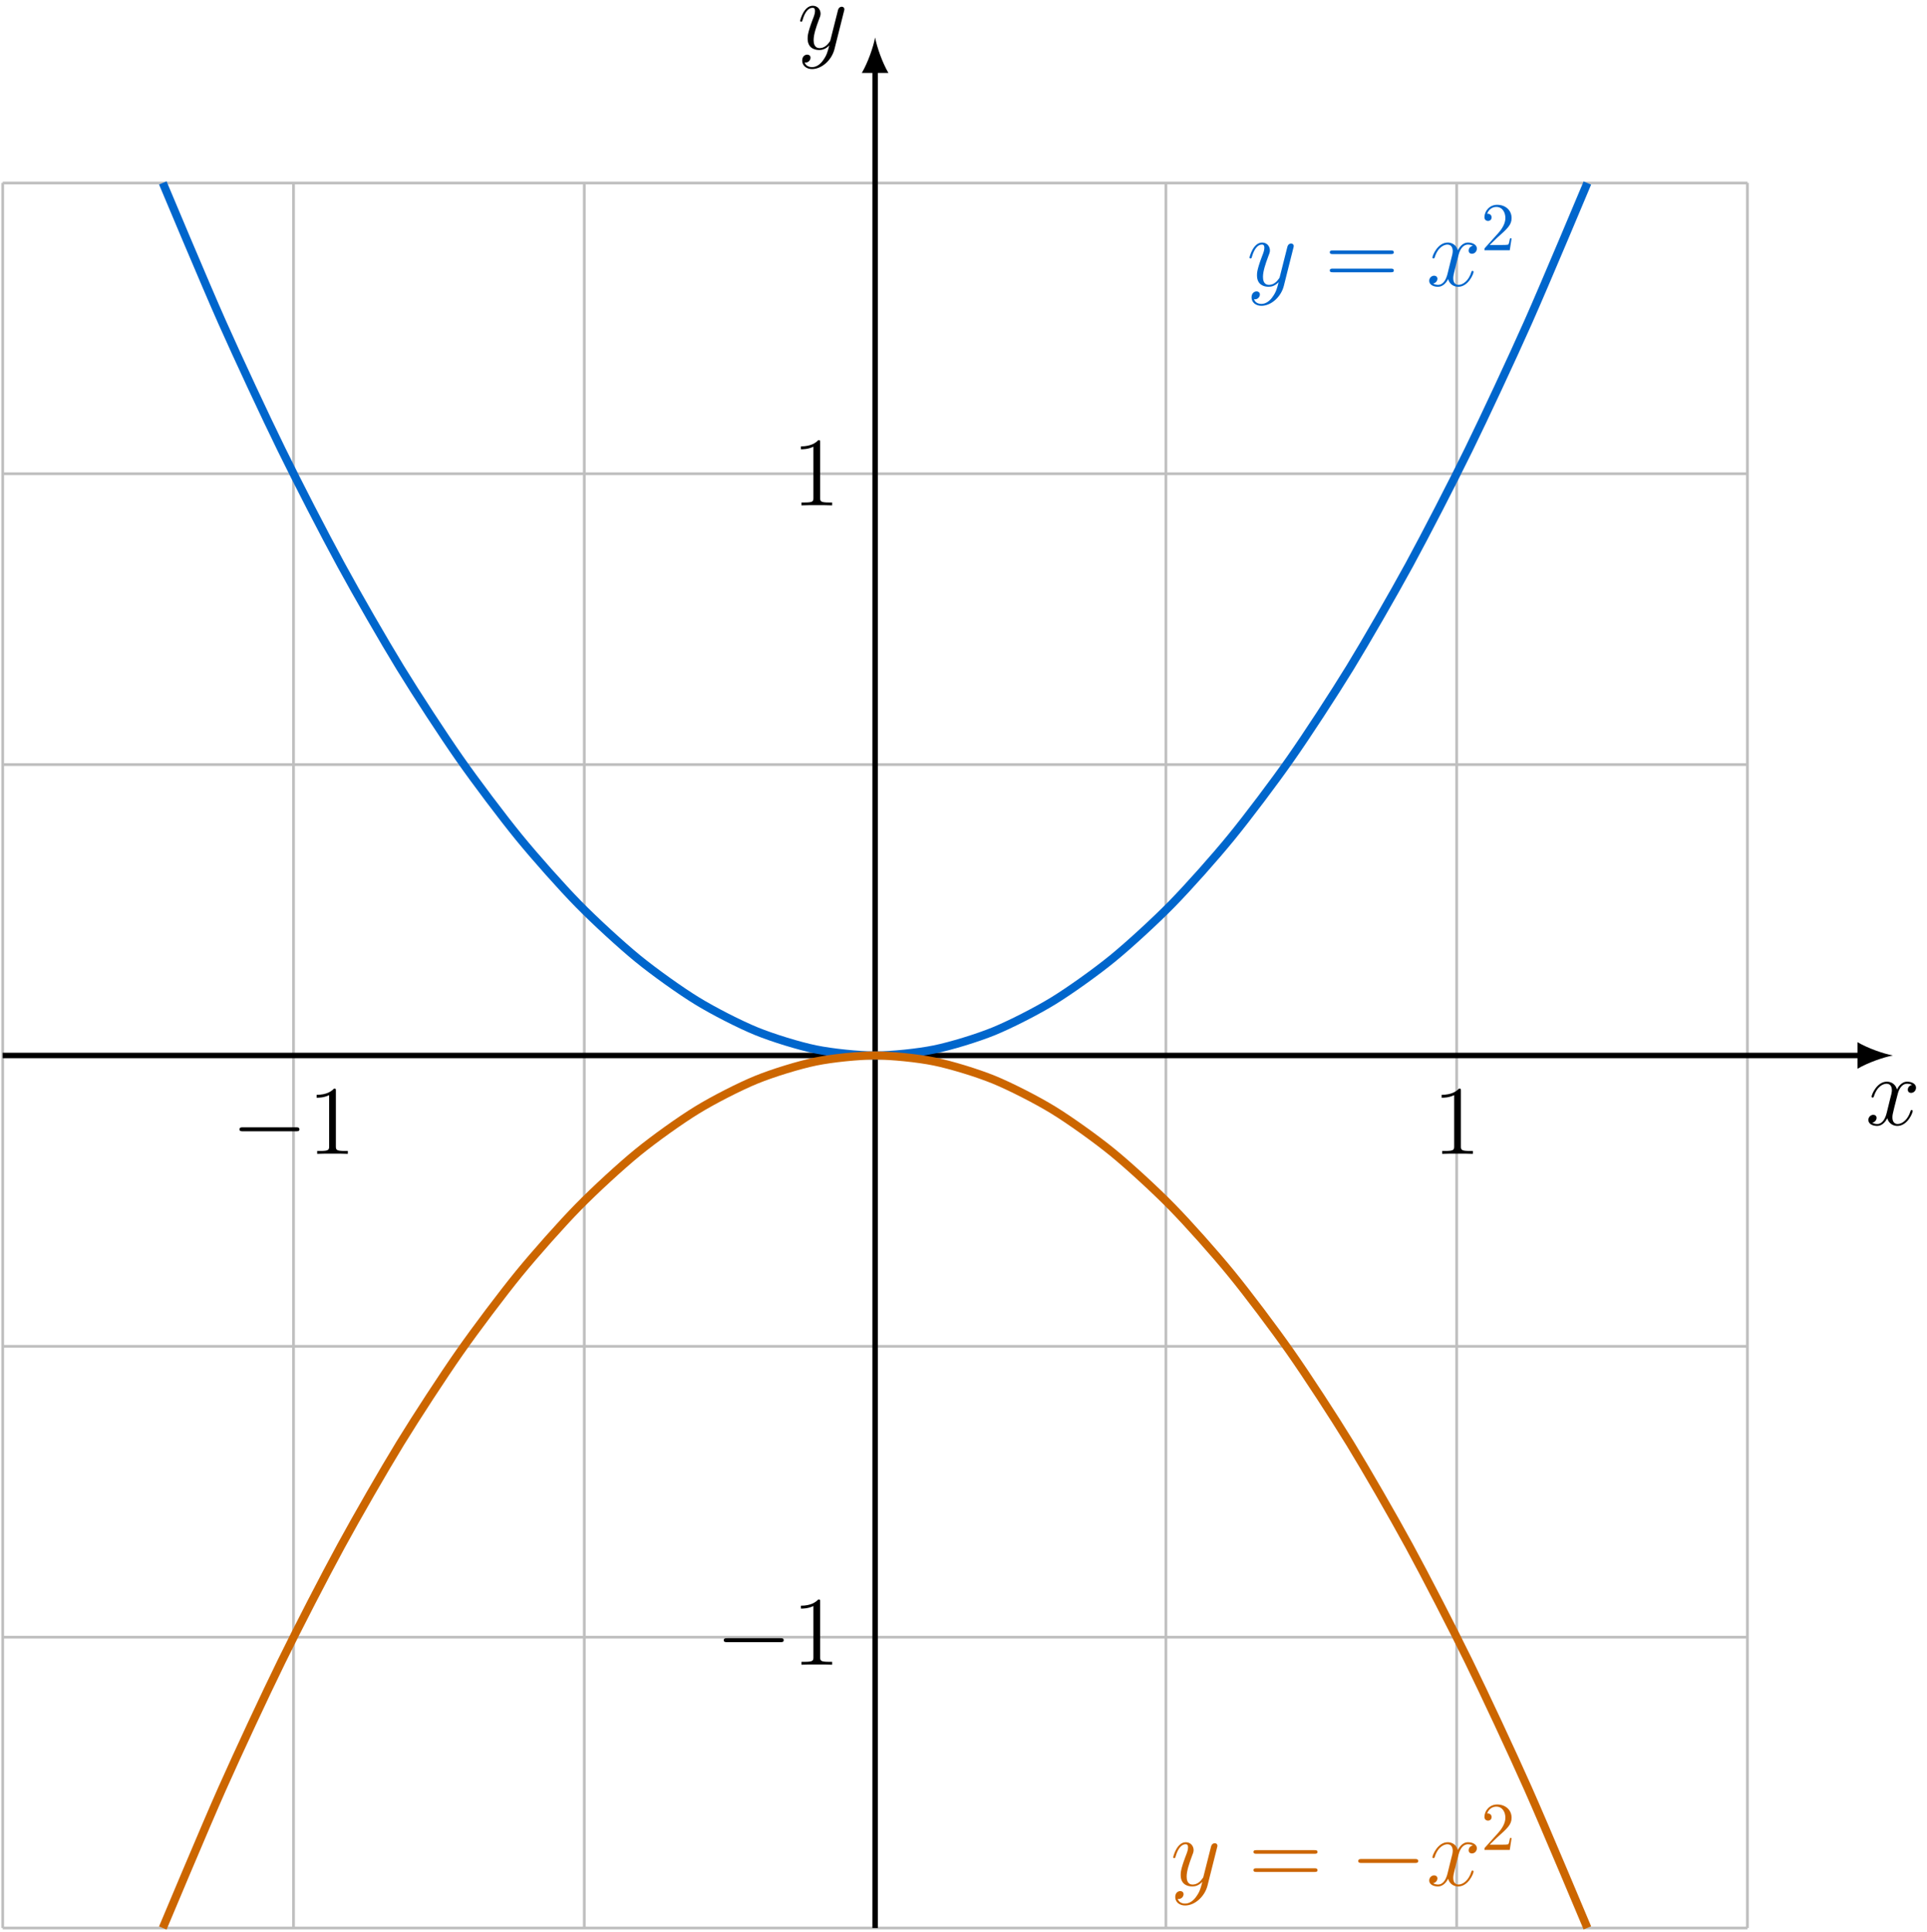 <?xml version="1.0" encoding="UTF-8"?>
<svg xmlns="http://www.w3.org/2000/svg" xmlns:xlink="http://www.w3.org/1999/xlink" width="281.764" height="282.454" viewBox="0 0 281.764 282.454">
<defs>
<g>
<g id="glyph-0-0">
<path d="M 6.797 -5.859 C 6.344 -5.766 6.172 -5.422 6.172 -5.156 C 6.172 -4.812 6.438 -4.688 6.641 -4.688 C 7.078 -4.688 7.375 -5.062 7.375 -5.453 C 7.375 -6.047 6.688 -6.328 6.078 -6.328 C 5.203 -6.328 4.719 -5.469 4.594 -5.188 C 4.266 -6.266 3.375 -6.328 3.109 -6.328 C 1.656 -6.328 0.875 -4.453 0.875 -4.125 C 0.875 -4.078 0.938 -4 1.031 -4 C 1.141 -4 1.172 -4.094 1.203 -4.141 C 1.688 -5.734 2.656 -6.031 3.062 -6.031 C 3.719 -6.031 3.844 -5.438 3.844 -5.094 C 3.844 -4.781 3.766 -4.453 3.578 -3.766 L 3.094 -1.797 C 2.891 -0.938 2.469 -0.141 1.703 -0.141 C 1.641 -0.141 1.281 -0.141 0.969 -0.328 C 1.484 -0.438 1.609 -0.859 1.609 -1.031 C 1.609 -1.312 1.391 -1.484 1.125 -1.484 C 0.781 -1.484 0.406 -1.188 0.406 -0.734 C 0.406 -0.125 1.078 0.141 1.688 0.141 C 2.375 0.141 2.875 -0.406 3.172 -0.984 C 3.406 -0.141 4.109 0.141 4.641 0.141 C 6.109 0.141 6.891 -1.734 6.891 -2.047 C 6.891 -2.125 6.828 -2.188 6.734 -2.188 C 6.609 -2.188 6.594 -2.109 6.562 -2 C 6.172 -0.734 5.328 -0.141 4.688 -0.141 C 4.188 -0.141 3.922 -0.516 3.922 -1.109 C 3.922 -1.422 3.969 -1.656 4.203 -2.594 L 4.703 -4.547 C 4.922 -5.406 5.406 -6.031 6.062 -6.031 C 6.094 -6.031 6.5 -6.031 6.797 -5.859 Z M 6.797 -5.859 "/>
</g>
<g id="glyph-0-1">
<path d="M 3.766 1.609 C 3.391 2.156 2.828 2.641 2.125 2.641 C 1.953 2.641 1.266 2.609 1.047 1.953 C 1.094 1.969 1.156 1.969 1.188 1.969 C 1.625 1.969 1.906 1.594 1.906 1.266 C 1.906 0.938 1.641 0.812 1.422 0.812 C 1.188 0.812 0.688 0.984 0.688 1.688 C 0.688 2.422 1.312 2.922 2.125 2.922 C 3.562 2.922 5 1.609 5.406 0.016 L 6.812 -5.578 C 6.828 -5.656 6.859 -5.734 6.859 -5.828 C 6.859 -6.031 6.688 -6.188 6.469 -6.188 C 6.344 -6.188 6.031 -6.125 5.922 -5.688 L 4.859 -1.484 C 4.797 -1.219 4.797 -1.188 4.672 -1.031 C 4.391 -0.625 3.922 -0.141 3.234 -0.141 C 2.422 -0.141 2.359 -0.938 2.359 -1.312 C 2.359 -2.141 2.734 -3.234 3.125 -4.281 C 3.281 -4.688 3.375 -4.891 3.375 -5.172 C 3.375 -5.781 2.938 -6.328 2.234 -6.328 C 0.922 -6.328 0.391 -4.25 0.391 -4.125 C 0.391 -4.078 0.438 -4 0.547 -4 C 0.672 -4 0.688 -4.062 0.75 -4.266 C 1.094 -5.469 1.641 -6.031 2.188 -6.031 C 2.328 -6.031 2.562 -6.031 2.562 -5.562 C 2.562 -5.188 2.406 -4.781 2.188 -4.234 C 1.484 -2.359 1.484 -1.875 1.484 -1.531 C 1.484 -0.172 2.469 0.141 3.188 0.141 C 3.594 0.141 4.109 0.016 4.625 -0.516 L 4.641 -0.5 C 4.422 0.344 4.281 0.906 3.766 1.609 Z M 3.766 1.609 "/>
</g>
<g id="glyph-1-0">
<path d="M 9.688 -4.641 C 9.891 -4.641 10.141 -4.641 10.141 -4.906 C 10.141 -5.172 9.891 -5.172 9.688 -5.172 L 1.234 -5.172 C 1.031 -5.172 0.781 -5.172 0.781 -4.922 C 0.781 -4.641 1.016 -4.641 1.234 -4.641 Z M 9.688 -1.984 C 9.891 -1.984 10.141 -1.984 10.141 -2.234 C 10.141 -2.516 9.891 -2.516 9.688 -2.516 L 1.234 -2.516 C 1.031 -2.516 0.781 -2.516 0.781 -2.25 C 0.781 -1.984 1.016 -1.984 1.234 -1.984 Z M 9.688 -1.984 "/>
</g>
<g id="glyph-1-1">
<path d="M 4.125 -9.188 C 4.125 -9.531 4.125 -9.531 3.844 -9.531 C 3.5 -9.156 2.781 -8.625 1.312 -8.625 L 1.312 -8.203 C 1.641 -8.203 2.359 -8.203 3.141 -8.578 L 3.141 -1.109 C 3.141 -0.594 3.094 -0.422 1.844 -0.422 L 1.391 -0.422 L 1.391 0 C 1.781 -0.031 3.172 -0.031 3.641 -0.031 C 4.109 -0.031 5.5 -0.031 5.875 0 L 5.875 -0.422 L 5.438 -0.422 C 4.172 -0.422 4.125 -0.594 4.125 -1.109 Z M 4.125 -9.188 "/>
</g>
<g id="glyph-2-0">
<path d="M 1.266 -0.766 L 2.328 -1.797 C 3.875 -3.172 4.469 -3.703 4.469 -4.703 C 4.469 -5.844 3.578 -6.641 2.359 -6.641 C 1.234 -6.641 0.5 -5.719 0.5 -4.828 C 0.5 -4.281 1 -4.281 1.031 -4.281 C 1.203 -4.281 1.547 -4.391 1.547 -4.812 C 1.547 -5.062 1.359 -5.328 1.016 -5.328 C 0.938 -5.328 0.922 -5.328 0.891 -5.312 C 1.109 -5.969 1.656 -6.328 2.234 -6.328 C 3.141 -6.328 3.562 -5.516 3.562 -4.703 C 3.562 -3.906 3.078 -3.125 2.516 -2.5 L 0.609 -0.375 C 0.5 -0.266 0.5 -0.234 0.5 0 L 4.203 0 L 4.469 -1.734 L 4.234 -1.734 C 4.172 -1.438 4.109 -1 4 -0.844 C 3.938 -0.766 3.281 -0.766 3.062 -0.766 Z M 1.266 -0.766 "/>
</g>
<g id="glyph-3-0">
<path d="M 9.453 -3.297 C 9.703 -3.297 9.953 -3.297 9.953 -3.578 C 9.953 -3.875 9.703 -3.875 9.453 -3.875 L 1.688 -3.875 C 1.453 -3.875 1.188 -3.875 1.188 -3.578 C 1.188 -3.297 1.453 -3.297 1.688 -3.297 Z M 9.453 -3.297 "/>
</g>
</g>
<clipPath id="clip-0">
<path clip-rule="nonzero" d="M 0 26 L 256 26 L 256 282.453 L 0 282.453 Z M 0 26 "/>
</clipPath>
<clipPath id="clip-1">
<path clip-rule="nonzero" d="M 127 9 L 129 9 L 129 282.453 L 127 282.453 Z M 127 9 "/>
</clipPath>
<clipPath id="clip-2">
<path clip-rule="nonzero" d="M 6 137 L 250 137 L 250 282.453 L 6 282.453 Z M 6 137 "/>
</clipPath>
</defs>
<g clip-path="url(#clip-0)">
<path fill="none" stroke-width="0.399" stroke-linecap="butt" stroke-linejoin="miter" stroke="rgb(75%, 75%, 75%)" stroke-opacity="1" stroke-miterlimit="10" d="M -127.562 -127.56 L 127.563 -127.56 M -127.562 -85.041 L 127.563 -85.041 M -127.562 -42.521 L 127.563 -42.521 M -127.562 -0.002 L 127.563 -0.002 M -127.562 42.522 L 127.563 42.522 M -127.562 85.041 L 127.563 85.041 M -127.562 127.545 L 127.563 127.545 M -127.562 -127.56 L -127.562 127.561 M -85.039 -127.56 L -85.039 127.561 M -42.52 -127.56 L -42.52 127.561 M 0 -127.56 L 0 127.561 M 42.52 -127.56 L 42.52 127.561 M 85.039 -127.56 L 85.039 127.561 M 127.547 -127.56 L 127.547 127.561 " transform="matrix(1, 0, 0, -1, 127.957, 154.299)"/>
</g>
<path fill="none" stroke-width="0.797" stroke-linecap="butt" stroke-linejoin="miter" stroke="rgb(0%, 0%, 0%)" stroke-opacity="1" stroke-miterlimit="10" d="M -127.562 -0.002 L 144.16 -0.002 " transform="matrix(1, 0, 0, -1, 127.957, 154.299)"/>
<path fill-rule="nonzero" fill="rgb(0%, 0%, 0%)" fill-opacity="1" d="M 276.777 154.301 C 275.395 154.039 273.152 153.262 271.598 152.355 L 271.598 156.242 C 273.152 155.336 275.395 154.559 276.777 154.301 "/>
<g fill="rgb(0%, 0%, 0%)" fill-opacity="1">
<use xlink:href="#glyph-0-0" x="272.785" y="164.46"/>
</g>
<g clip-path="url(#clip-1)">
<path fill="none" stroke-width="0.797" stroke-linecap="butt" stroke-linejoin="miter" stroke="rgb(0%, 0%, 0%)" stroke-opacity="1" stroke-miterlimit="10" d="M 0 -127.56 L 0 144.158 " transform="matrix(1, 0, 0, -1, 127.957, 154.299)"/>
</g>
<path fill-rule="nonzero" fill="rgb(0%, 0%, 0%)" fill-opacity="1" d="M 127.957 5.477 C 127.699 6.859 126.922 9.105 126.016 10.66 L 129.898 10.66 C 128.992 9.105 128.215 6.859 127.957 5.477 "/>
<g fill="rgb(0%, 0%, 0%)" fill-opacity="1">
<use xlink:href="#glyph-0-1" x="116.608" y="7.173"/>
</g>
<path fill="none" stroke-width="1.196" stroke-linecap="butt" stroke-linejoin="miter" stroke="rgb(0%, 40.015%, 79.999%)" stroke-opacity="1" stroke-miterlimit="10" d="M -104.152 127.561 C -104.152 127.561 -97.883 112.592 -95.473 107.186 C -93.066 101.779 -89.203 93.498 -86.793 88.584 C -84.387 83.666 -80.523 76.178 -78.113 71.752 C -75.707 67.33 -71.844 60.627 -69.437 56.694 C -67.027 52.76 -63.164 46.85 -60.758 43.408 C -58.348 39.967 -54.484 34.842 -52.078 31.893 C -49.668 28.944 -45.809 24.604 -43.398 22.147 C -40.992 19.69 -37.129 16.143 -34.719 14.174 C -32.312 12.209 -28.449 9.447 -26.039 7.975 C -23.633 6.498 -19.77 4.526 -17.363 3.545 C -14.953 2.561 -11.09 1.377 -8.684 0.885 C -6.273 0.393 -2.41 -0.002 -0.004 -0.002 C 2.406 -0.002 6.266 0.393 8.676 0.885 C 11.086 1.377 14.945 2.557 17.355 3.541 C 19.762 4.526 23.625 6.494 26.035 7.971 C 28.441 9.444 32.305 12.201 34.715 14.17 C 37.121 16.135 40.984 19.682 43.391 22.139 C 45.801 24.6 49.664 28.932 52.07 31.885 C 54.48 34.834 58.344 39.955 60.75 43.397 C 63.16 46.838 67.02 52.752 69.43 56.682 C 71.836 60.615 75.699 67.319 78.109 71.74 C 80.516 76.166 84.379 83.654 86.789 88.569 C 89.195 93.487 93.059 101.764 95.465 107.17 C 97.875 112.58 104.145 127.541 104.145 127.541 " transform="matrix(1, 0, 0, -1, 127.957, 154.299)"/>
<g clip-path="url(#clip-2)">
<path fill="none" stroke-width="1.196" stroke-linecap="butt" stroke-linejoin="miter" stroke="rgb(79.999%, 39.983%, 0%)" stroke-opacity="1" stroke-miterlimit="10" d="M -104.152 -127.56 C -104.152 -127.56 -97.883 -112.592 -95.473 -107.185 C -93.066 -101.779 -89.203 -93.498 -86.793 -88.584 C -84.387 -83.666 -80.523 -76.178 -78.113 -71.752 C -75.707 -67.33 -71.844 -60.627 -69.437 -56.693 C -67.027 -52.764 -63.164 -46.849 -60.758 -43.408 C -58.348 -39.967 -54.484 -34.842 -52.078 -31.892 C -49.668 -28.943 -45.809 -24.603 -43.398 -22.146 C -40.992 -19.689 -37.129 -16.142 -34.719 -14.174 C -32.312 -12.209 -28.449 -9.447 -26.039 -7.974 C -23.633 -6.498 -19.77 -4.525 -17.363 -3.545 C -14.953 -2.56 -11.09 -1.377 -8.684 -0.885 C -6.273 -0.396 -2.41 -0.002 -0.004 -0.002 C 2.406 -0.002 6.266 -0.392 8.676 -0.885 C 11.086 -1.377 14.945 -2.556 17.355 -3.541 C 19.762 -4.525 23.625 -6.494 26.035 -7.971 C 28.441 -9.443 32.305 -12.205 34.715 -14.17 C 37.121 -16.135 40.984 -19.681 43.391 -22.142 C 45.801 -24.599 49.664 -28.935 52.07 -31.885 C 54.48 -34.834 58.344 -39.959 60.75 -43.396 C 63.16 -46.838 67.02 -52.752 69.43 -56.685 C 71.836 -60.615 75.699 -67.318 78.109 -71.74 C 80.516 -76.166 84.379 -83.654 86.789 -88.568 C 89.195 -93.486 93.059 -101.763 95.465 -107.17 C 97.875 -112.58 104.145 -127.541 104.145 -127.541 " transform="matrix(1, 0, 0, -1, 127.957, 154.299)"/>
</g>
<g fill="rgb(0%, 40.015%, 79.999%)" fill-opacity="1">
<use xlink:href="#glyph-0-1" x="182.312" y="41.788"/>
</g>
<g fill="rgb(0%, 40.015%, 79.999%)" fill-opacity="1">
<use xlink:href="#glyph-1-0" x="193.661" y="41.788"/>
</g>
<g fill="rgb(0%, 40.015%, 79.999%)" fill-opacity="1">
<use xlink:href="#glyph-0-0" x="208.572" y="41.788"/>
</g>
<g fill="rgb(0%, 40.015%, 79.999%)" fill-opacity="1">
<use xlink:href="#glyph-2-0" x="216.554" y="36.582"/>
</g>
<g fill="rgb(79.999%, 39.983%, 0%)" fill-opacity="1">
<use xlink:href="#glyph-0-1" x="171.154" y="275.646"/>
</g>
<g fill="rgb(79.999%, 39.983%, 0%)" fill-opacity="1">
<use xlink:href="#glyph-1-0" x="182.503" y="275.646"/>
</g>
<g fill="rgb(79.999%, 39.983%, 0%)" fill-opacity="1">
<use xlink:href="#glyph-3-0" x="197.414" y="275.646"/>
</g>
<g fill="rgb(79.999%, 39.983%, 0%)" fill-opacity="1">
<use xlink:href="#glyph-0-0" x="208.572" y="275.646"/>
</g>
<g fill="rgb(79.999%, 39.983%, 0%)" fill-opacity="1">
<use xlink:href="#glyph-2-0" x="216.554" y="270.44"/>
</g>
<g fill="rgb(0%, 0%, 0%)" fill-opacity="1">
<use xlink:href="#glyph-3-0" x="33.827" y="168.68"/>
</g>
<g fill="rgb(0%, 0%, 0%)" fill-opacity="1">
<use xlink:href="#glyph-1-1" x="44.985" y="168.68"/>
</g>
<g fill="rgb(0%, 0%, 0%)" fill-opacity="1">
<use xlink:href="#glyph-1-1" x="209.485" y="168.68"/>
</g>
<g fill="rgb(0%, 0%, 0%)" fill-opacity="1">
<use xlink:href="#glyph-3-0" x="104.639" y="243.363"/>
</g>
<g fill="rgb(0%, 0%, 0%)" fill-opacity="1">
<use xlink:href="#glyph-1-1" x="115.797" y="243.363"/>
</g>
<g fill="rgb(0%, 0%, 0%)" fill-opacity="1">
<use xlink:href="#glyph-1-1" x="115.797" y="73.882"/>
</g>
</svg>
